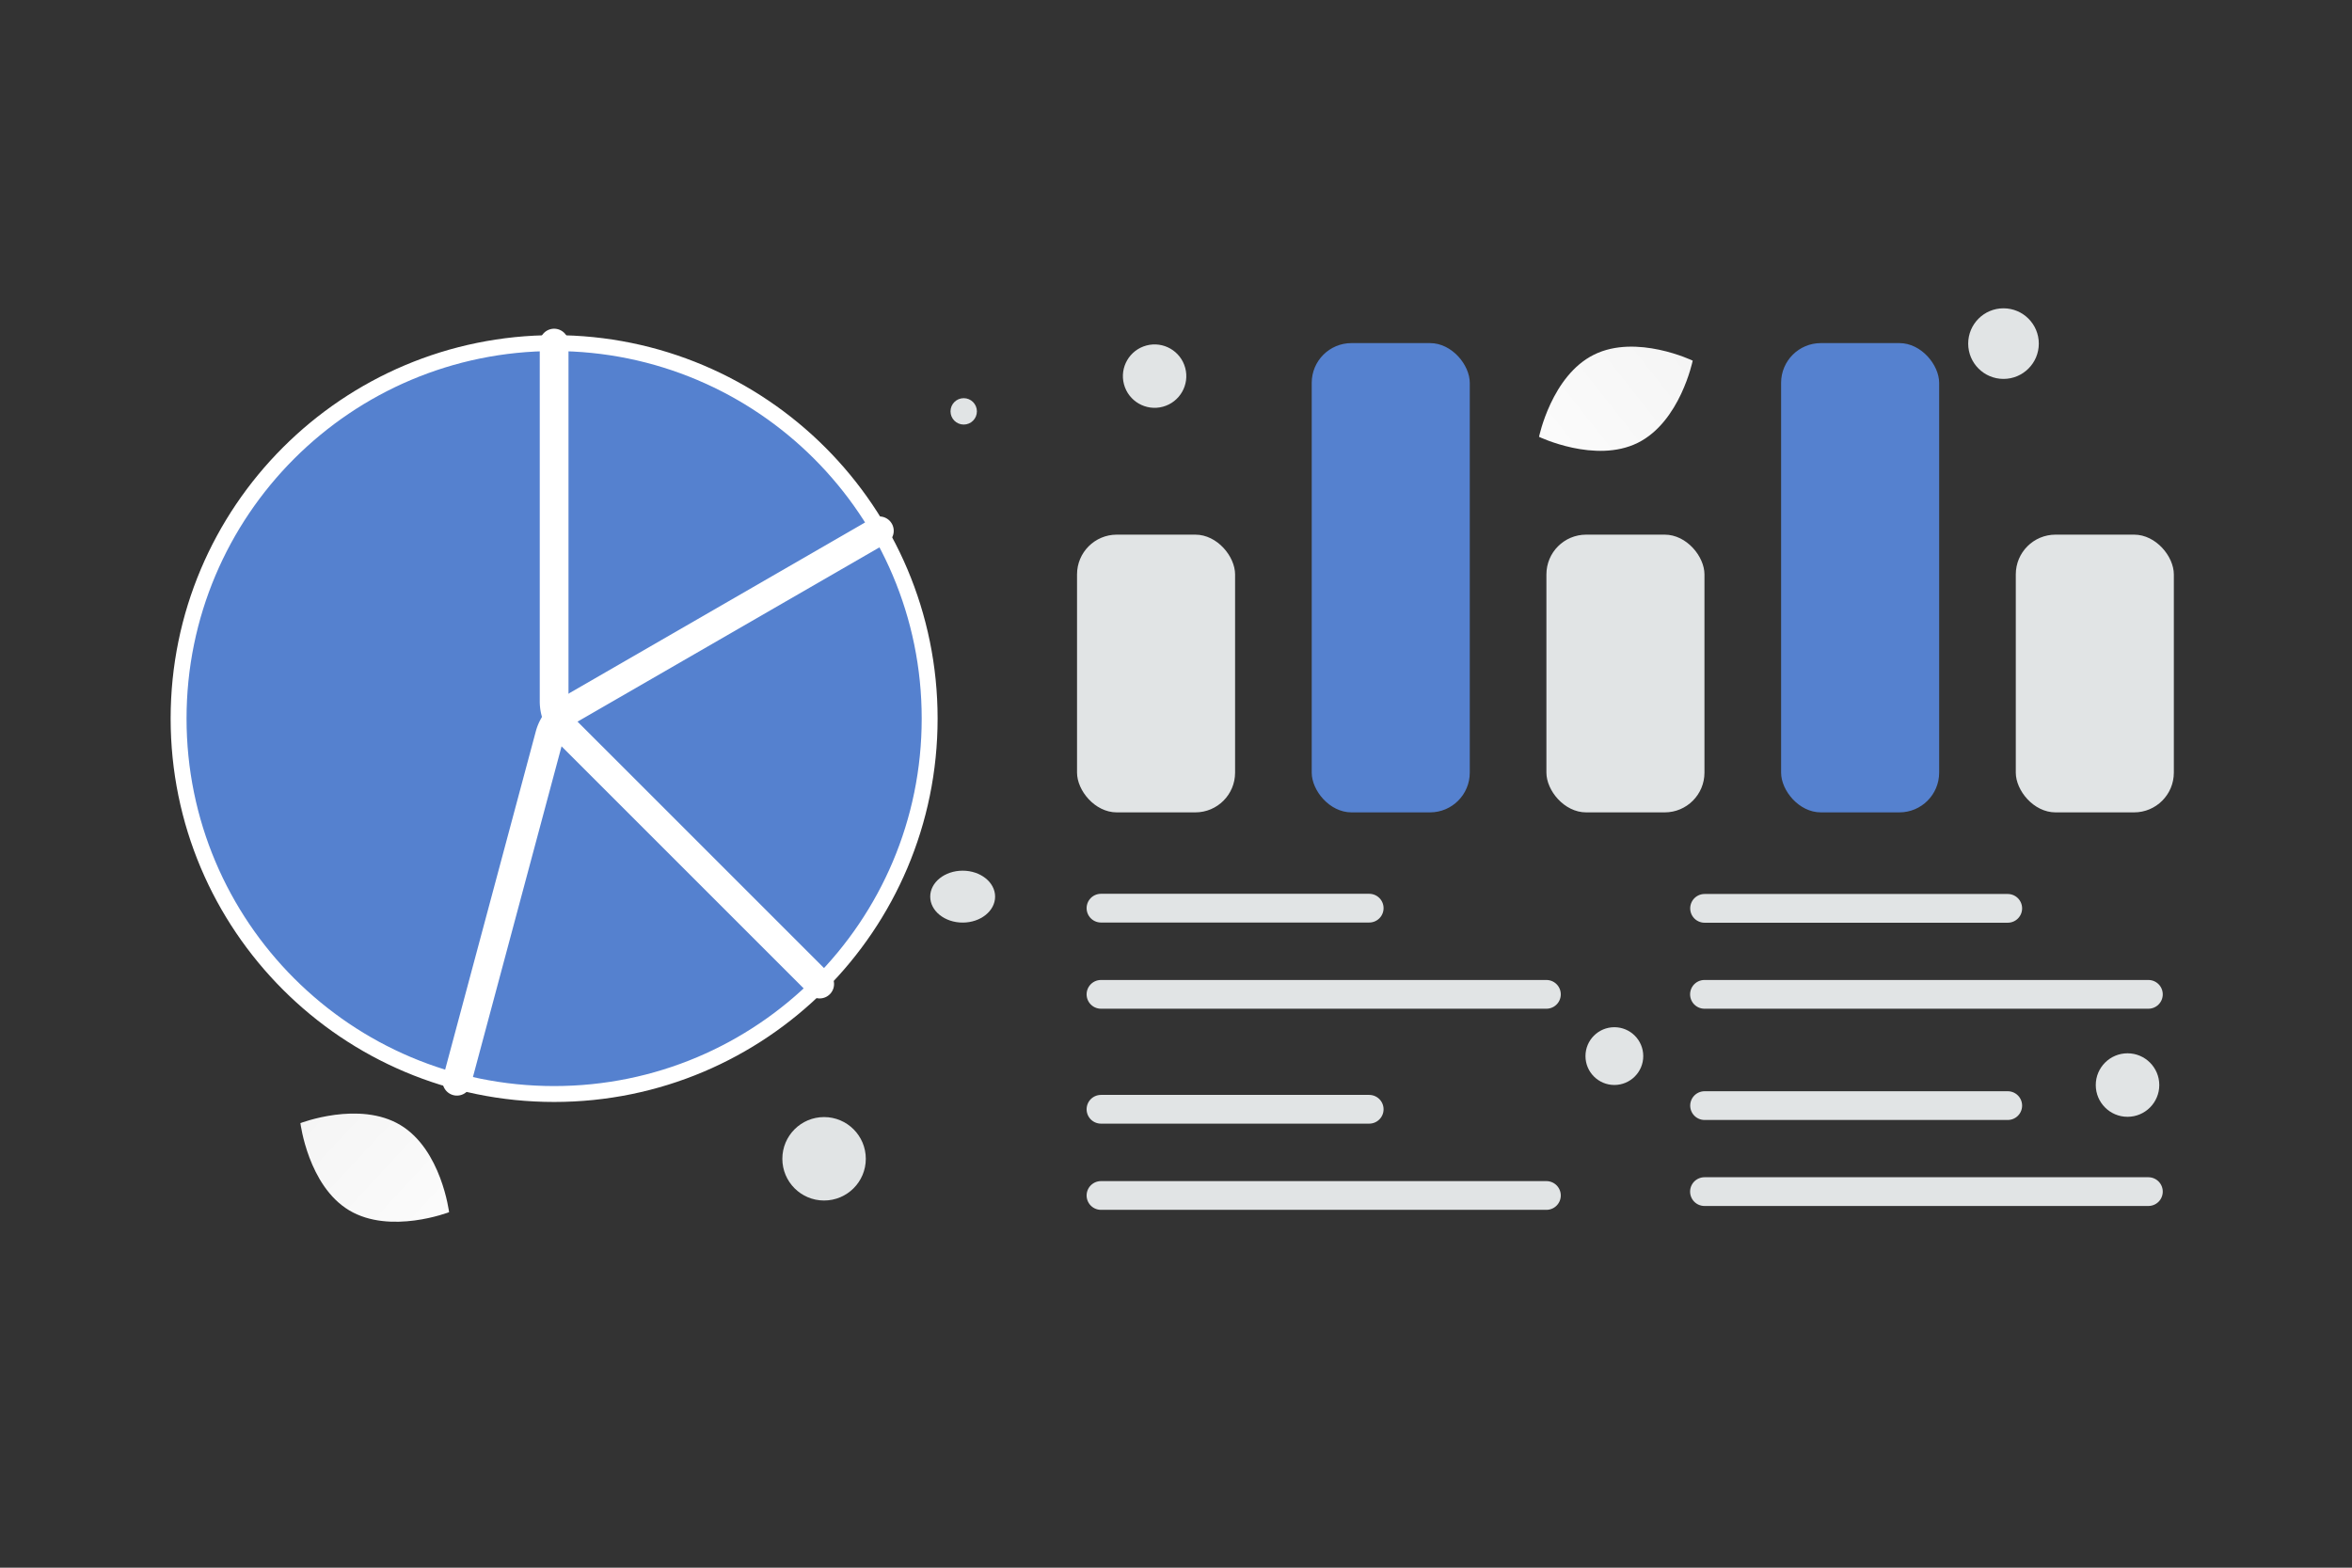 <svg width="900" height="600" viewBox="0 0 900 600" fill="none" xmlns="http://www.w3.org/2000/svg"><rect x="0" y="0" width="900" height="600" fill="#333333" stroke="none"/><path fill="transparent" d="M0 0h900v600H0z"/><path fill-rule="evenodd" clip-rule="evenodd" d="M355.735 275.012c0 79.37-64.329 143.698-143.698 143.698-79.37 0-143.699-64.328-143.699-143.698 0-79.369 64.329-143.698 143.699-143.698 79.369 0 143.698 64.329 143.698 143.698z" fill="#5581cf" stroke="#fff" stroke-width="6.085" stroke-linecap="round" stroke-linejoin="round"/><path d="m313.647 376.623-96.932-96.933a15.95 15.95 0 0 1-4.678-11.288V131.313" stroke="#fff" stroke-width="11" stroke-linecap="round" stroke-linejoin="round"/><path d="m336.484 203.163-118.717 68.541a15.952 15.952 0 0 0-7.441 9.693l-35.481 132.417" stroke="#fff" stroke-width="11" stroke-linecap="round" stroke-linejoin="round"/><path d="M212.949 275.918 313.58 376.605" stroke="#fff" stroke-width="6.085" stroke-linecap="round" stroke-linejoin="round"/><path d="M421.294 347.578h102.634m128.332.075h116.009M652.26 423.148h116.009m-346.976-42.581h170.446m60.48 0h169.867m-169.867 75.497h169.867m-400.793-31.512h102.634m-102.634 32.99h170.446" stroke="#E1E4E5" stroke-width="11" stroke-linecap="round" stroke-linejoin="round"/><rect x="501.934" y="131.313" width="60.481" height="179.609" rx="15.212" fill="#5581cf"/><rect x="681.542" y="131.313" width="60.481" height="179.609" rx="15.212" fill="#5581cf"/><rect x="412.129" y="204.623" width="60.481" height="106.299" rx="15.212" fill="#E1E4E5"/><rect x="591.738" y="204.623" width="60.481" height="106.299" rx="15.212" fill="#E1E4E5"/><rect x="771.347" y="204.623" width="60.481" height="106.299" rx="15.212" fill="#E1E4E5"/><path d="M626.695 169.488c-16.233 8.052-37.778-2.302-37.778-2.302s4.789-23.405 21.03-31.446c16.233-8.052 37.769 2.29 37.769 2.29s-4.788 23.405-21.021 31.458z" fill="url(#a)"/><path d="M133.606 463.227c15.706 9.414 38.24.712 38.24.712s-2.947-23.961-18.663-33.364c-15.706-9.413-38.23-.722-38.23-.722s2.947 23.961 18.653 33.374z" fill="url(#b)"/><circle r="11.054" transform="matrix(-1 0 0 1 617.741 404.198)" fill="#E1E4E5"/><circle r="15.967" transform="matrix(-1 0 0 1 315.335 443.504)" fill="#E1E4E5"/><circle r="12.152" transform="matrix(-1 0 0 1 814.104 415.282)" fill="#E1E4E5"/><circle r="13.51" transform="matrix(-1 0 0 1 766.646 131.51)" fill="#E1E4E5"/><circle r="12.132" transform="scale(1 -1) rotate(-75 127.105 -359.868)" fill="#E1E4E5"/><circle r="5.049" transform="matrix(-1 0 0 1 368.766 157.443)" fill="#E1E4E5"/><ellipse rx="12.415" ry="9.932" transform="matrix(-1 0 0 1 368.366 343.167)" fill="#E1E4E5"/><defs><linearGradient id="a" x1="564.359" y1="194.605" x2="698.248" y2="88.698" gradientUnits="userSpaceOnUse"><stop stop-color="#fff"/><stop offset="1" stop-color="#EEE"/></linearGradient><linearGradient id="b" x1="194.385" y1="493.529" x2="68.007" y2="376.106" gradientUnits="userSpaceOnUse"><stop stop-color="#fff"/><stop offset="1" stop-color="#EEE"/></linearGradient></defs></svg>